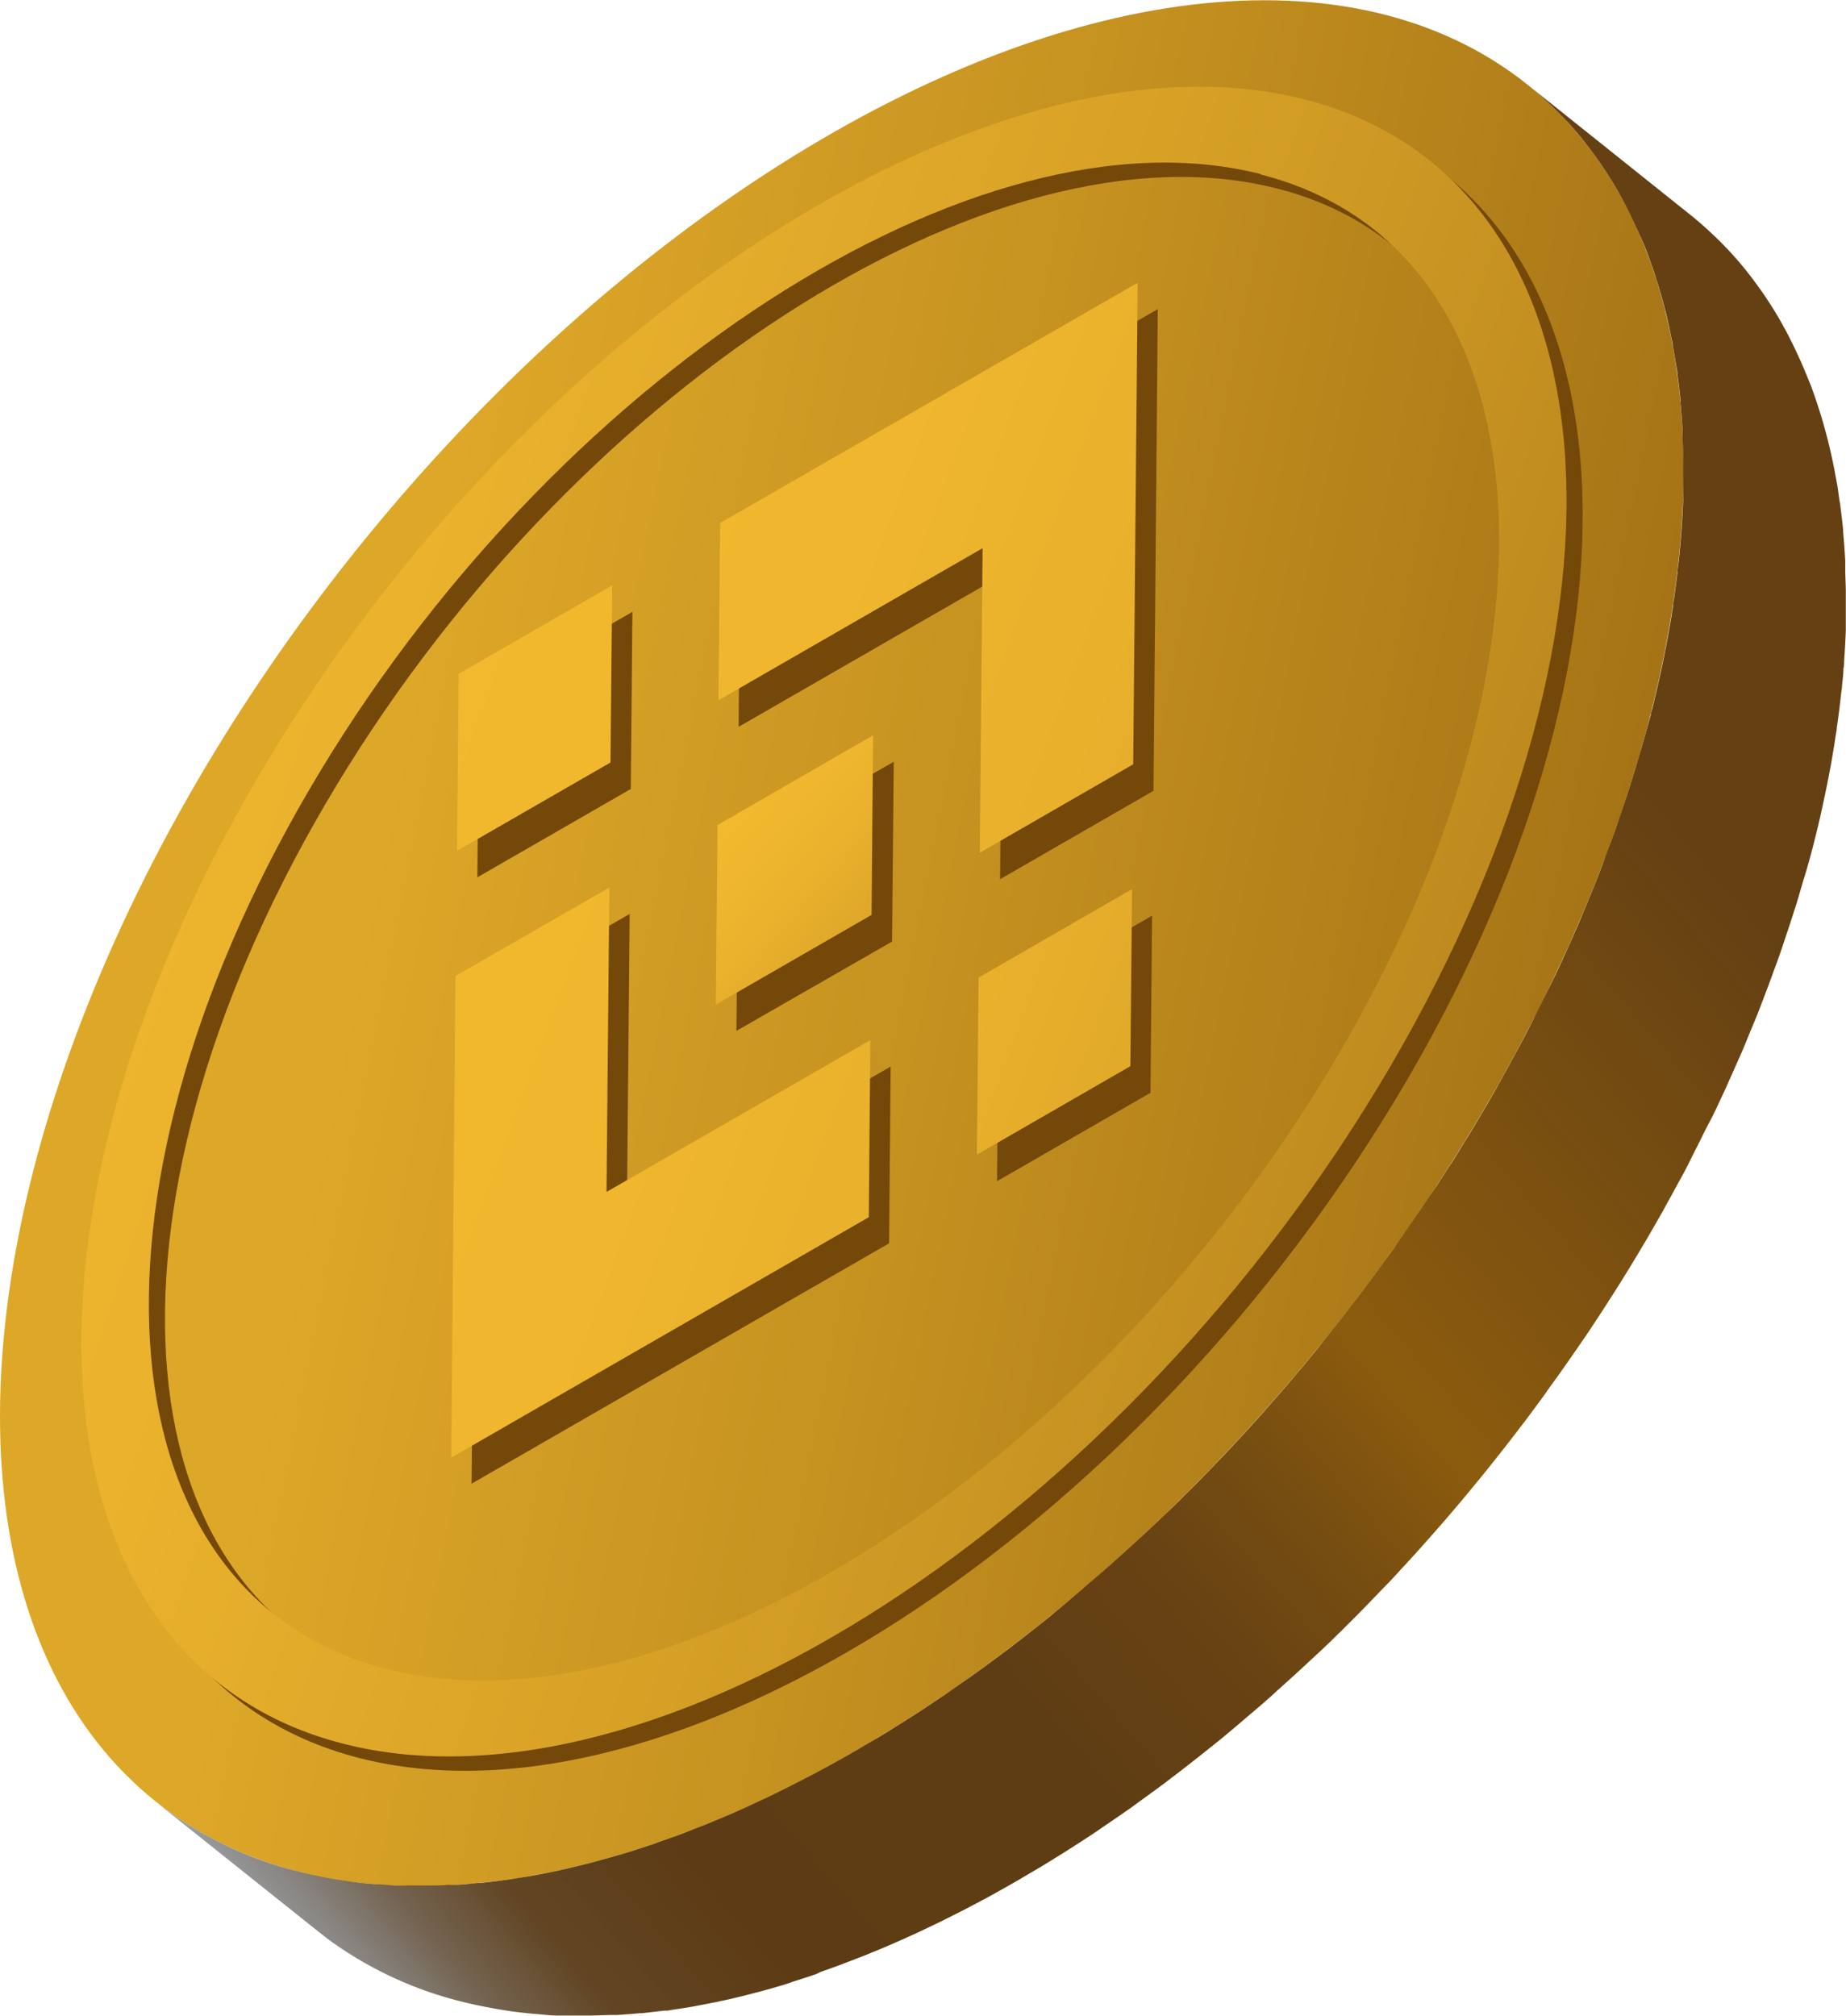 <svg xmlns="http://www.w3.org/2000/svg" xmlns:xlink="http://www.w3.org/1999/xlink" viewBox="0 0 194.52 212.43"><defs><style>.cls-1{fill:url(#Degradado_sin_nombre_104);}.cls-2{fill:url(#Degradado_sin_nombre_81);}.cls-3{fill:#744809;}.cls-4{fill:url(#Degradado_sin_nombre_88);}.cls-5{fill:url(#Degradado_sin_nombre_112);}.cls-6{fill:url(#Degradado_sin_nombre_111);}</style><linearGradient id="Degradado_sin_nombre_104" x1="-8060.97" y1="84.09" x2="-8294.03" y2="130.34" gradientTransform="matrix(-0.62, -0.78, -0.78, 0.62, -4911.78, -6320.11)" gradientUnits="userSpaceOnUse"><stop offset="0.22" stop-color="#dda728"/><stop offset="0.45" stop-color="#c89421"/><stop offset="0.93" stop-color="#946310"/><stop offset="1" stop-color="#8c5c0e"/></linearGradient><linearGradient id="Degradado_sin_nombre_81" x1="-8249.85" y1="48.27" x2="-8063.98" y2="207.83" gradientTransform="matrix(-1, 0, 0, 1, -8047.93, 0)" gradientUnits="userSpaceOnUse"><stop offset="0.18" stop-color="#644013"/><stop offset="0.43" stop-color="#8c5c0e"/><stop offset="0.44" stop-color="#88590e"/><stop offset="0.5" stop-color="#754c11"/><stop offset="0.56" stop-color="#674213"/><stop offset="0.64" stop-color="#5f3d14"/><stop offset="0.79" stop-color="#5d3b14"/><stop offset="0.86" stop-color="#5d3f1c" stop-opacity="0.97"/><stop offset="0.9" stop-color="#5e4b35" stop-opacity="0.86"/><stop offset="0.94" stop-color="#5f5f60" stop-opacity="0.69"/><stop offset="0.98" stop-color="#617b9d" stop-opacity="0.44"/><stop offset="1" stop-color="#628abe" stop-opacity="0.3"/></linearGradient><linearGradient id="Degradado_sin_nombre_88" x1="-8041.5" y1="65.2" x2="-8281.14" y2="146.02" gradientTransform="matrix(-1, 0, 0, 1, -8047.93, 0)" gradientUnits="userSpaceOnUse"><stop offset="0" stop-color="#f3ba2f"/><stop offset="0.17" stop-color="#ebb32d"/><stop offset="0.43" stop-color="#d6a026"/><stop offset="0.75" stop-color="#b3801b"/><stop offset="1" stop-color="#926210"/></linearGradient><linearGradient id="Degradado_sin_nombre_112" x1="9.93" y1="165.04" x2="178.5" y2="232.25" gradientTransform="translate(10.11 -95.38) rotate(-1.32)" gradientUnits="userSpaceOnUse"><stop offset="0" stop-color="#f3ba2f"/><stop offset="0.3" stop-color="#f0b72e"/><stop offset="0.5" stop-color="#e7af2b"/><stop offset="0.69" stop-color="#d8a126"/><stop offset="0.85" stop-color="#c28d1f"/><stop offset="1" stop-color="#a77517"/></linearGradient><linearGradient id="Degradado_sin_nombre_111" x1="62.41" y1="182.5" x2="97.93" y2="214.58" gradientTransform="translate(10.11 -95.38) rotate(-1.32)" gradientUnits="userSpaceOnUse"><stop offset="0" stop-color="#f3ba2f"/><stop offset="0.2" stop-color="#ebb32d"/><stop offset="0.51" stop-color="#d69f26"/><stop offset="0.89" stop-color="#b3801b"/><stop offset="1" stop-color="#a77517"/></linearGradient></defs><title>BNB</title><g id="Capa_2" data-name="Capa 2"><g id="private"><ellipse class="cls-1" cx="88.7" cy="99.37" rx="115.78" ry="65.83" transform="translate(-44.3 106.66) rotate(-51.38)"/><path class="cls-2" d="M31.51,197.21c.74.19,1.5.35,2.27.51l.62.12c.65.12,1.3.23,2,.33l.39.06q1.16.17,2.34.27l.6.05c.64,0,1.29.09,1.94.12l.57,0c.8,0,1.6,0,2.41,0h.51c.67,0,1.35,0,2-.07l.66,0c.83,0,1.67-.11,2.5-.19l.24,0c.77-.08,1.55-.17,2.32-.28l.75-.1,1.69-.27.68-.11c.78-.14,1.56-.29,2.35-.46l.29-.06c.7-.15,1.39-.31,2.09-.48l.77-.19c.56-.14,1.12-.28,1.68-.44l.8-.22c.63-.17,1.26-.36,1.9-.55l.53-.16c.8-.25,1.61-.52,2.42-.79l.61-.22,1.84-.65.83-.31,1.73-.68.76-.3,2.25-.94.19-.08c.81-.36,1.62-.72,2.43-1.1l.75-.35c.58-.27,1.15-.54,1.73-.83l.85-.42,1.73-.88.74-.38c.82-.43,1.64-.87,2.45-1.32l.16-.09c.77-.42,1.53-.85,2.29-1.29l.78-.46,1.71-1,.84-.51,1.77-1.11.66-.42c1.06-.67,2.11-1.37,3.17-2.09l.61-.41c1-.72,2.1-1.45,3.15-2.21l.47-.34c1.05-.76,2.09-1.53,3.14-2.32l.18-.14q1.59-1.22,3.18-2.49l.57-.45c1-.82,2-1.66,3-2.52l.57-.48c1-.89,2.08-1.78,3.11-2.7l.22-.2c1-.89,2-1.8,3-2.72l.44-.41c1-.94,2-1.88,3-2.85.24-.23.48-.46.71-.7l1.32-1.31.83-.84,1.38-1.42c.24-.26.49-.51.73-.76.6-.63,1.19-1.26,1.78-1.9l.3-.32c.69-.75,1.37-1.5,2.05-2.26l.61-.69,1.42-1.62.76-.88c.42-.49.84-1,1.25-1.48.27-.31.53-.63.79-.94l1.21-1.47.78-1,1.23-1.54c.23-.31.47-.6.71-.91.46-.6.93-1.2,1.39-1.81l.51-.67c.63-.83,1.25-1.66,1.86-2.51.14-.18.28-.37.41-.56.48-.66,1-1.32,1.43-2l.64-.92,1.16-1.68.69-1,1.09-1.62.69-1,1.07-1.66.65-1c.38-.61.76-1.22,1.13-1.83l.54-.87c.55-.91,1.09-1.82,1.63-2.74.69-1.17,1.35-2.35,2-3.53.38-.67.74-1.34,1.1-2s.79-1.46,1.17-2.19.7-1.34,1-2l1.09-2.17,1-2c.34-.72.68-1.44,1-2.16s.6-1.33.9-2,.63-1.43.93-2.15l.83-2c.29-.72.58-1.43.86-2.14s.51-1.3.75-2,.53-1.42.79-2.12.46-1.29.68-1.94.48-1.4.71-2.09.42-1.29.62-1.92c.26-.85.52-1.69.76-2.53.09-.31.19-.62.28-.92.34-1.19.66-2.38,1-3.56,0-.22.1-.44.16-.66.24-1,.47-1.94.68-2.9l.24-1.06c.19-.92.38-1.83.55-2.74l.15-.77c.21-1.14.4-2.28.57-3.4,0-.26.07-.53.11-.79.12-.88.24-1.76.34-2.62,0-.34.08-.68.11-1,.1-.87.18-1.74.25-2.6l.06-.77c.08-1.09.14-2.18.18-3.25,0-.25,0-.5,0-.75,0-.83,0-1.65,0-2.46,0-.35,0-.69,0-1,0-.75,0-1.5-.06-2.24,0-.31,0-.62,0-.92-.05-1-.12-2-.22-3a1.36,1.36,0,0,0,0-.2c-.09-.92-.2-1.84-.32-2.75,0-.3-.09-.6-.13-.9q-.17-1.07-.36-2.1c0-.26-.09-.51-.14-.76-.18-.92-.37-1.83-.59-2.71,0-.09-.05-.17-.07-.26-.2-.8-.42-1.6-.66-2.38-.07-.25-.15-.5-.23-.74-.21-.7-.44-1.38-.69-2.06l-.18-.51c-.3-.81-.63-1.62-1-2.4-.08-.2-.17-.38-.26-.57q-.42-.93-.87-1.83c-.1-.21-.21-.42-.32-.63-.39-.75-.8-1.49-1.23-2.21l-.07-.11c-.41-.68-.84-1.34-1.29-2l-.4-.57c-.39-.54-.78-1.07-1.19-1.59l-.33-.42c-.52-.64-1.05-1.25-1.6-1.85l-.39-.4q-.67-.7-1.38-1.38l-.5-.47c-.6-.55-1.21-1.09-1.86-1.6h0l17.14,13.7c.64.51,1.26,1.05,1.86,1.6l.5.47c.47.44.93.9,1.38,1.37l.39.41c.55.6,1.08,1.21,1.59,1.84.12.14.22.28.33.42.41.52.81,1.05,1.19,1.59.14.19.28.38.41.58.44.65.88,1.31,1.29,2l.07.11c.43.71.83,1.45,1.23,2.2l.32.63q.45.9.87,1.83l.26.57c.34.79.66,1.59,1,2.41l.18.51c.24.67.47,1.36.69,2.05l.23.74c.23.79.45,1.58.66,2.39l.06.25c.22.89.42,1.8.6,2.71.05.25.09.51.14.76s.13.66.19,1,.11.74.16,1.11.09.6.14.9c.12.9.23,1.81.32,2.74a1.36,1.36,0,0,0,0,.2c.09,1,.16,2,.22,3l0,.91c0,.74.05,1.49.06,2.24,0,.35,0,.69,0,1,0,.81,0,1.63,0,2.45,0,.26,0,.5,0,.76q-.06,1.6-.18,3.24c0,.26,0,.52-.07.78,0,.6-.09,1.21-.15,1.82,0,.25-.06.52-.09.78s-.07.66-.11,1c-.1.87-.22,1.75-.35,2.63,0,.26-.07.52-.11.78-.17,1.13-.35,2.26-.56,3.4l-.15.77c-.17.91-.36,1.83-.56,2.75-.07.35-.15.7-.23,1.06-.21,1-.44,1.92-.68,2.89-.06.22-.11.44-.17.67-.3,1.18-.62,2.36-1,3.55l-.27.92c-.16.55-.31,1.09-.48,1.63-.09.3-.19.6-.29.9-.2.64-.4,1.28-.62,1.92s-.46,1.4-.7,2.1-.45,1.29-.69,1.93-.51,1.41-.78,2.12-.5,1.3-.76,2-.56,1.42-.86,2.13-.54,1.32-.82,2-.62,1.43-.94,2.15-.59,1.32-.89,2-.67,1.44-1,2.16-.64,1.33-1,2-.72,1.45-1.09,2.17-.68,1.35-1,2-.77,1.45-1.17,2.18-.73,1.35-1.1,2l-.42.78-1.58,2.75c-.54.91-1.08,1.82-1.63,2.73l-.54.88c-.38.61-.75,1.22-1.14,1.83l-.64,1-1.07,1.66-.7,1.06c-.35.54-.71,1.08-1.08,1.61l-.69,1c-.39.56-.77,1.12-1.16,1.67l-.65.93c-.47.67-1,1.33-1.43,2l-.4.55c-.61.84-1.24,1.68-1.86,2.51l-.51.66c-.46.61-.93,1.22-1.4,1.82l-.7.89-1.24,1.56c-.25.32-.51.63-.77.95l-1.21,1.47-.79.95-1.25,1.47-.76.89-1.42,1.61-.61.69c-.68.76-1.37,1.52-2.06,2.27l-.28.29q-.88,1-1.8,1.92l-.72.75-1.39,1.44-.82.83-1.32,1.32-.42.42a3.83,3.83,0,0,0-.29.28c-1,1-2,1.91-3,2.84l-.44.41c-1,.92-2,1.83-3,2.72l-.22.21c-1,.91-2.07,1.81-3.11,2.69l-.57.49c-1,.85-2,1.69-3.05,2.51l-.57.46c-1.06.84-2.12,1.67-3.18,2.48l-.19.14c-1,.79-2.08,1.56-3.13,2.32l-.48.35c-1,.75-2.09,1.48-3.14,2.2l-.62.42c-1,.71-2.11,1.41-3.16,2.09l-.15.09-.51.33-1.77,1.1-.85.52-1.7,1-.78.46q-1.14.66-2.28,1.29l-.17.1c-.82.45-1.63.89-2.45,1.31l-.74.39-1.74.88-.84.42-1.74.83-.74.35c-.81.37-1.62.74-2.44,1.09l-.17.08c-.75.32-1.51.64-2.26.94l-.26.11-.5.2-1.74.67-.82.31c-.61.23-1.23.45-1.85.66L86,208c-.81.28-1.62.54-2.43.79L83,209c-.63.2-1.26.38-1.89.56l-.8.22-1.69.44-.76.19c-.7.17-1.4.33-2.09.47l-.29.07-2.36.45-.68.12-1.69.26-.4.07-.34,0-2.33.27-.23,0c-.84.08-1.67.14-2.5.19l-.66,0-2,.06h-.5c-.81,0-1.62,0-2.42,0l-.56,0c-.65,0-1.3-.07-1.94-.13l-.6-.05c-.79-.07-1.57-.16-2.34-.26-.13,0-.26-.05-.39-.06-.66-.1-1.32-.21-2-.34l-.62-.12c-.76-.15-1.52-.32-2.27-.51a40.13,40.13,0,0,1-13.5-6.16q-.82-.59-1.62-1.23L16.38,189.82A39.72,39.72,0,0,0,31.51,197.21Z"/><path class="cls-3" d="M134.56,19.86C104.64,12.22,59.64,41.35,34.25,84.78s-21.69,85,8.23,92.59,74.93-21.47,100.31-64.9,21.7-85-8.23-92.61M37.88,185.24C5,176.85.9,131.17,28.83,83.4S106.25,3.59,139.16,12s37,54.1,9.06,101.87S70.8,193.64,37.88,185.24"/><path class="cls-4" d="M132.86,18.35C102.94,10.71,57.94,39.84,32.55,83.27s-21.69,85,8.24,92.59S115.71,154.38,141.1,111s21.69-85-8.24-92.61M36.18,183.73c-32.91-8.39-37-54.07-9-101.84S104.55,2.08,137.46,10.47s37,54.1,9.06,101.87S69.1,192.13,36.18,183.73"/><g id="bnb"><path class="cls-3" d="M77.89,76.55l27.79-16-.3,32.09,16.17-9.32L122,32.57l-44,25.32-.17,18.66M50.47,73.79l16.17-9.32-.17,18.66L50.3,92.44ZM66.35,96.31l-.3,32.07,27.8-16L93.69,131h0l-44,25.33.47-50.73v0l16.17-9.29m38.9,9.49,16.17-9.32-.17,18.66-16.17,9.32Z"/><path class="cls-3" d="M94,99.19h0l.18-18.93L82,87.24h0l-1.39.81L77.77,89.7h0v0l-.17,18.92L94,99.21h0"/></g><g id="bnb-2" data-name="bnb"><path class="cls-5" d="M75.75,73.76l27.79-16-.3,32.09,16.17-9.32.47-50.74-44,25.32-.17,18.66M48.33,71l16.18-9.32-.18,18.66L48.16,89.65ZM64.21,93.52l-.3,32.07,27.8-16-.16,18.66h0l-44,25.33L48,102.83v0l16.17-9.29M103.12,103l16.17-9.32-.18,18.66-16.17,9.32Z"/><path class="cls-6" d="M91.84,96.4h0L92,77.47l-12.12,7h0l-1.4.81-2.87,1.65h0v0l-.18,18.92,16.41-9.45h0"/></g></g></g></svg>